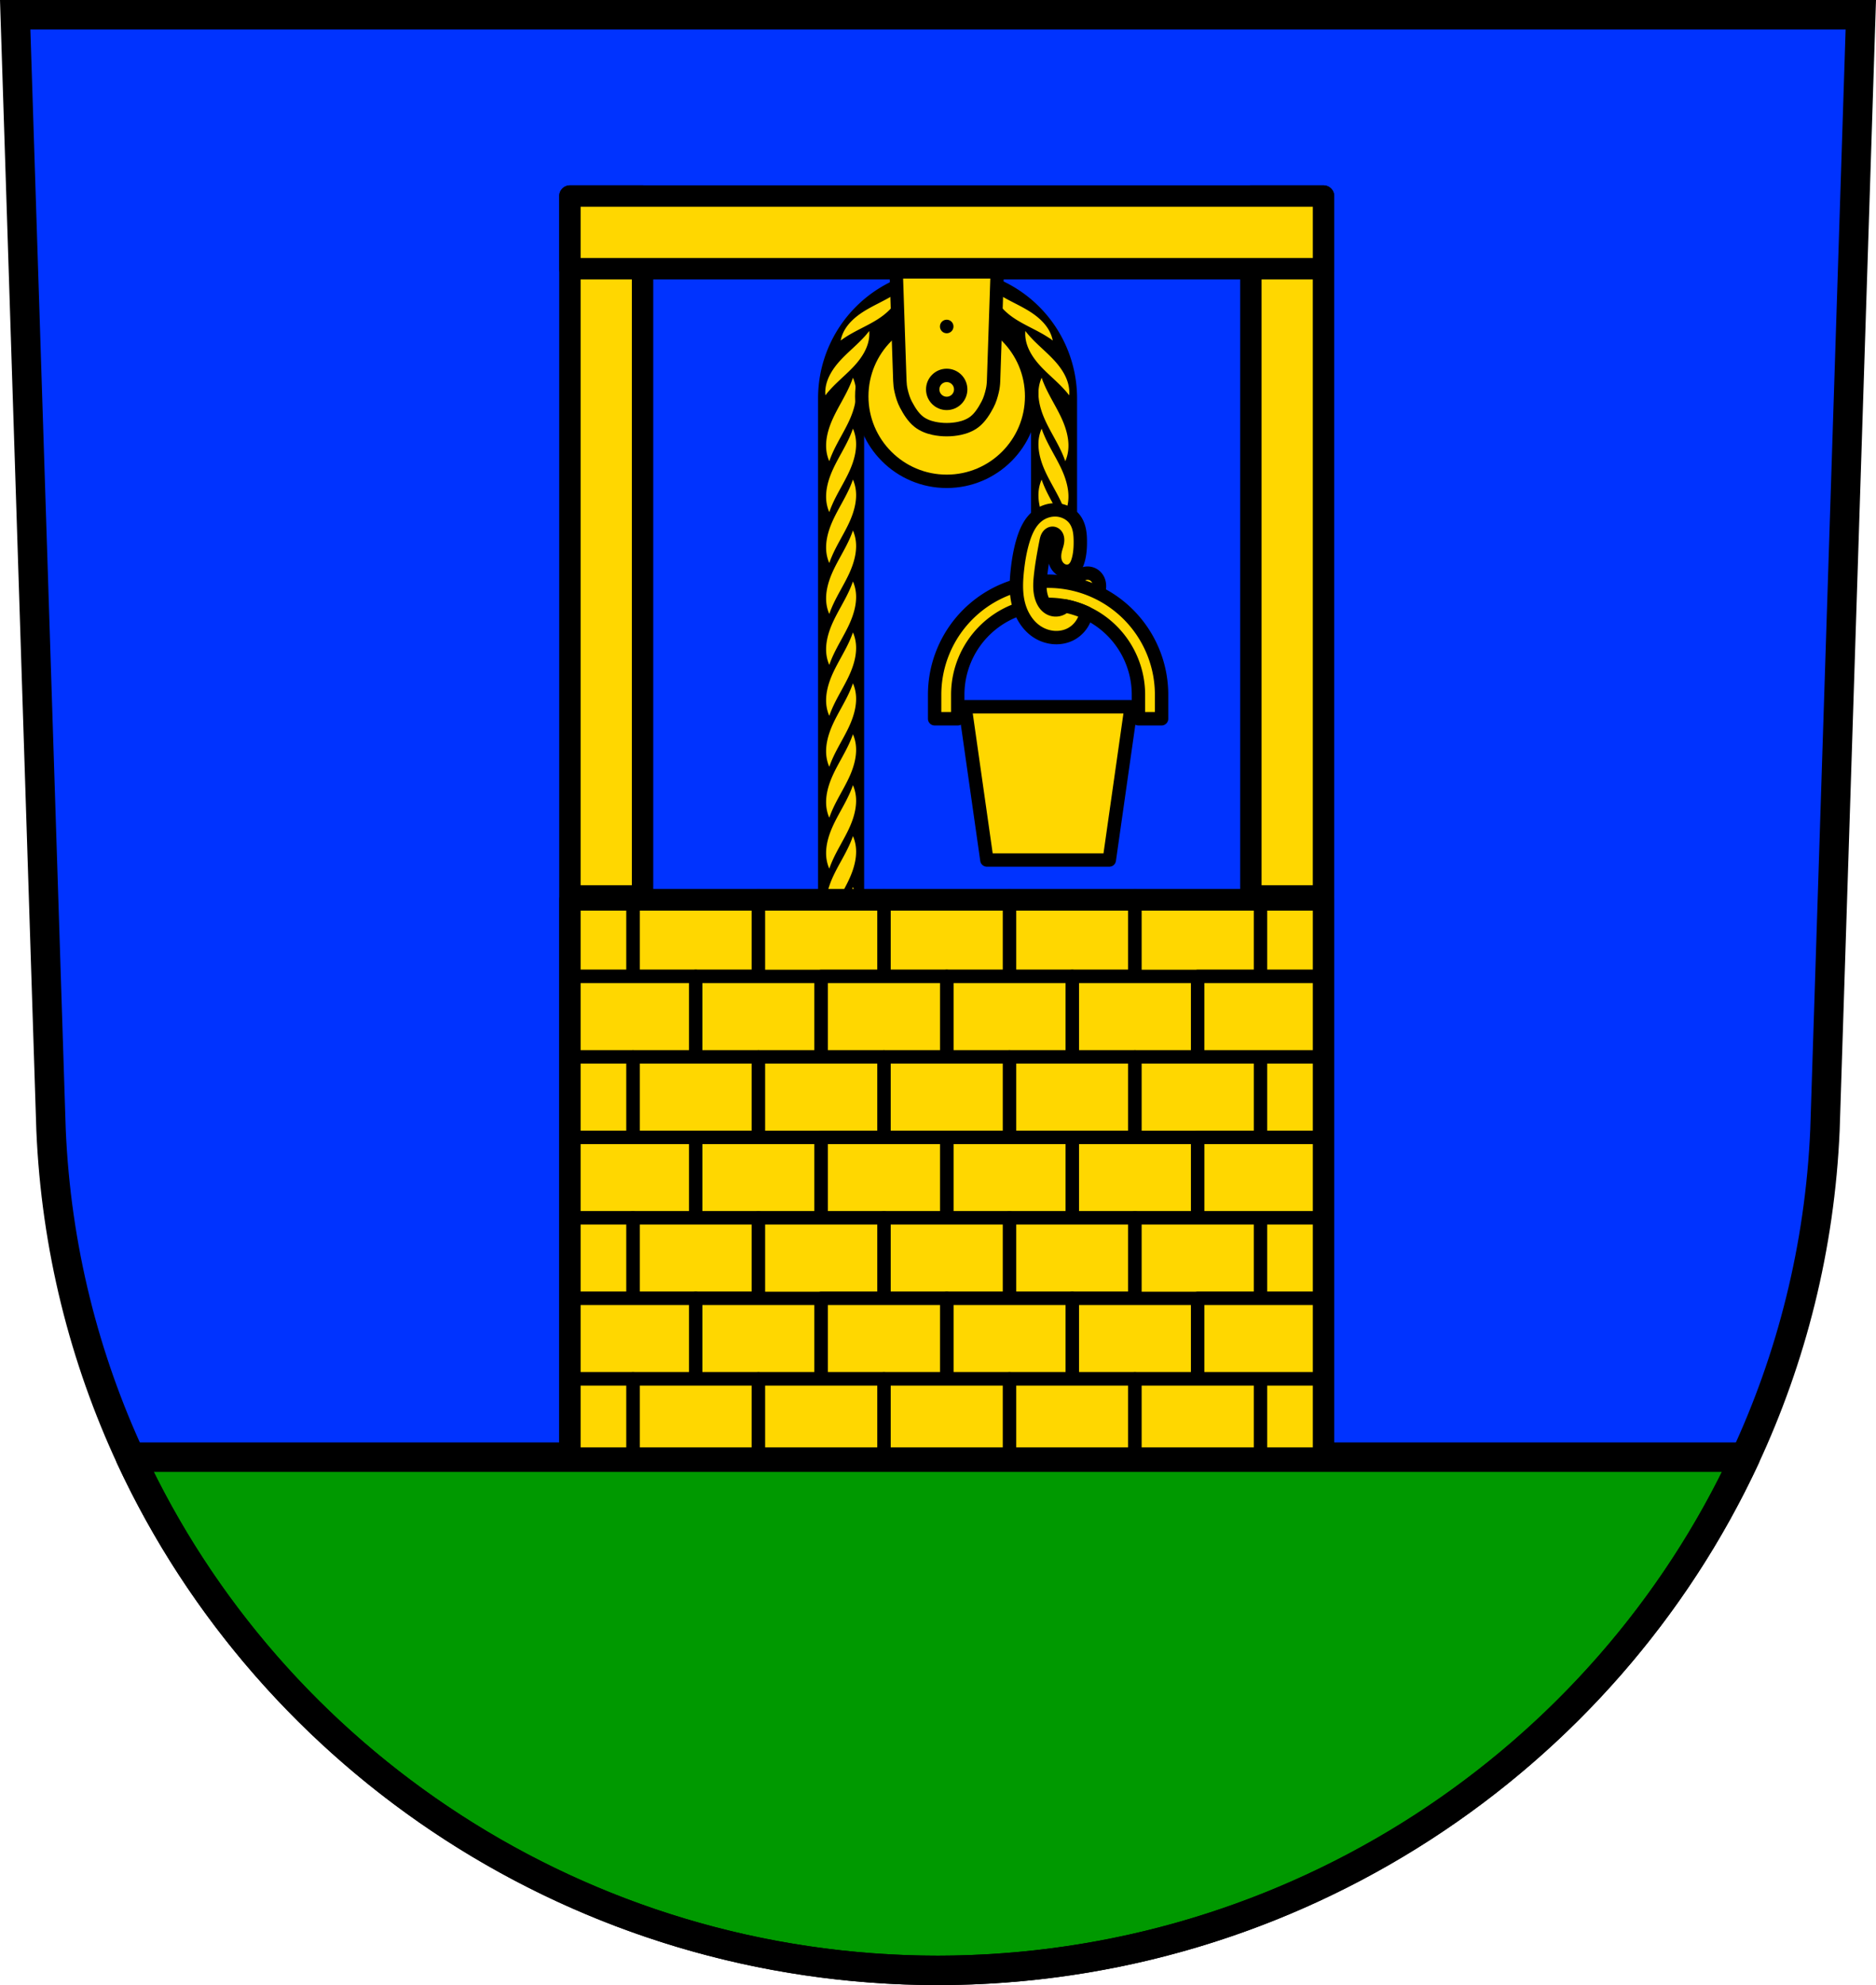 <svg xmlns="http://www.w3.org/2000/svg" width="701.33" height="741.77" viewBox="0 0 701.334 741.769"><g transform="translate(-19.589 -72.906)"><g fill-rule="evenodd"><path d="m25.27 78.41 13.398 416.62c7.415 175.25 153.92 314.05 331.59 314.14 177.51-.215 324.07-139.06 331.59-314.14l13.398-416.62h-344.98z" fill="#03f"/><path d="M418.63 297.57a19.753 19.753 0 0 1 2.275-6.597c.772-1.379 1.767-2.715 3.185-3.412a4.733 4.733 0 0 1 2.049-.49 4.372 4.372 0 0 1 2.046.49c.923.482 1.65 1.313 2.047 2.275.471 1.141.484 2.433.227 3.64-.347 1.635-1.161 3.132-2.047 4.55a42.497 42.497 0 0 1-2.73 3.867l-7.05-4.322z" fill="gold" stroke="#000" stroke-width="5"/></g><g stroke="#000"><path d="M373.834 175.819a45.914 45.914 0 0 0-45.914 45.914v194.32h12.225v-194.32h-.053a33.742 33.742 0 0 1 33.742-33.743 33.742 33.742 0 0 1 33.742 33.743h-.055v43.756h12.227v-43.756a45.914 45.914 0 0 0-45.914-45.914z" stroke-linejoin="round" stroke-linecap="round" stroke-width="5"/><g fill="gold"><g fill-rule="evenodd"><path d="M356.83 180.31a36.41 36.41 0 0 1-2.98 2.123c-3.588 2.293-7.553 3.938-11.186 6.16-3.632 2.222-7.03 5.18-8.604 9.139a13.096 13.096 0 0 0-.861 3.563 36.465 36.465 0 0 1 2.982-2.125c3.588-2.293 7.553-3.938 11.186-6.16 3.632-2.222 7.03-5.179 8.604-9.137.452-1.139.741-2.343.859-3.563zm33.36 0c.118 1.22.41 2.423.861 3.563 1.57 3.958 4.971 6.915 8.604 9.137 3.632 2.222 7.597 3.868 11.186 6.16a36.261 36.261 0 0 1 2.98 2.125 13.139 13.139 0 0 0-.859-3.563c-1.57-3.958-4.973-6.917-8.605-9.139-3.632-2.222-7.597-3.868-11.186-6.16a36.238 36.238 0 0 1-2.98-2.123zM419.78 218.244c-.439-4.235-2.913-8-5.808-11.126-2.895-3.123-6.266-5.782-9.1-8.96a36.366 36.366 0 0 1-2.295-2.852 13.106 13.106 0 0 0-.137 3.662c.439 4.235 2.913 8 5.808 11.126 2.895 3.123 6.266 5.782 9.1 8.96a36.366 36.366 0 0 1 2.295 2.852c.217-1.206.263-2.443.137-3.662zM419.17 280.834c1.016-4.594-.272-9.407-2.227-13.687-1.955-4.28-4.572-8.237-6.442-12.555a40.019 40.019 0 0 1-1.418-3.788 14.456 14.456 0 0 0-1.418 3.788c-1.016 4.594.272 9.407 2.227 13.687 1.955 4.28 4.572 8.237 6.442 12.555a40.019 40.019 0 0 1 1.418 3.788 14.456 14.456 0 0 0 1.418-3.788zM419.17 261.804c1.016-4.594-.272-9.407-2.227-13.687-1.955-4.28-4.572-8.237-6.442-12.555a40.019 40.019 0 0 1-1.418-3.788 14.456 14.456 0 0 0-1.418 3.788c-1.016 4.594.272 9.407 2.227 13.687 1.955 4.28 4.572 8.237 6.442 12.555a40.019 40.019 0 0 1 1.418 3.788 14.456 14.456 0 0 0 1.418-3.788zM419.17 242.764c1.016-4.594-.272-9.407-2.227-13.687-1.955-4.28-4.572-8.237-6.442-12.555a40.019 40.019 0 0 1-1.418-3.788 14.456 14.456 0 0 0-1.418 3.788c-1.016 4.594.272 9.407 2.227 13.687 1.955 4.28 4.572 8.237 6.442 12.555a40.019 40.019 0 0 1 1.418 3.788 14.456 14.456 0 0 0 1.418-3.788zM327.68 218.24c.439-4.235 2.913-8 5.808-11.126 2.895-3.123 6.266-5.782 9.1-8.96a36.366 36.366 0 0 0 2.295-2.852c.217 1.206.263 2.443.137 3.662-.439 4.235-2.913 8-5.808 11.126-2.895 3.123-6.266 5.782-9.1 8.96a36.366 36.366 0 0 0-2.295 2.852 13.106 13.106 0 0 1-.137-3.662zM328.28 337.93c-1.016-4.594.272-9.407 2.227-13.687 1.955-4.28 4.572-8.237 6.442-12.555a40.019 40.019 0 0 0 1.418-3.788 14.456 14.456 0 0 1 1.418 3.788c1.016 4.594-.272 9.407-2.227 13.687-1.955 4.28-4.572 8.237-6.442 12.555a40.019 40.019 0 0 0-1.418 3.788 14.456 14.456 0 0 1-1.418-3.788zM328.28 318.89c-1.016-4.594.272-9.407 2.227-13.687 1.955-4.28 4.572-8.237 6.442-12.555a40.019 40.019 0 0 0 1.418-3.788 14.456 14.456 0 0 1 1.418 3.788c1.016 4.594-.272 9.407-2.227 13.687-1.955 4.28-4.572 8.237-6.442 12.555a40.019 40.019 0 0 0-1.418 3.788 14.456 14.456 0 0 1-1.418-3.788zM328.28 299.86c-1.016-4.594.272-9.407 2.227-13.687 1.955-4.28 4.572-8.237 6.442-12.555a40.019 40.019 0 0 0 1.418-3.788 14.456 14.456 0 0 1 1.418 3.788c1.016 4.594-.272 9.407-2.227 13.687-1.955 4.28-4.572 8.237-6.442 12.555a40.019 40.019 0 0 0-1.418 3.788 14.456 14.456 0 0 1-1.418-3.788zM328.28 375.99c-1.016-4.594.272-9.407 2.227-13.687 1.955-4.28 4.572-8.237 6.442-12.555a40.019 40.019 0 0 0 1.418-3.788 14.456 14.456 0 0 1 1.418 3.788c1.016 4.594-.272 9.407-2.227 13.687-1.955 4.28-4.572 8.237-6.442 12.555a40.019 40.019 0 0 0-1.418 3.788 14.456 14.456 0 0 1-1.418-3.788zM328.28 356.96c-1.016-4.594.272-9.407 2.227-13.687 1.955-4.28 4.572-8.237 6.442-12.555a40.019 40.019 0 0 0 1.418-3.788 14.456 14.456 0 0 1 1.418 3.788c1.016 4.594-.272 9.407-2.227 13.687-1.955 4.28-4.572 8.237-6.442 12.555a40.019 40.019 0 0 0-1.418 3.788 14.456 14.456 0 0 1-1.418-3.788zM338.37 384.02a40.173 40.173 0 0 1-1.418 3.787c-1.87 4.317-4.489 8.275-6.443 12.555-1.955 4.28-3.242 9.09-2.227 13.688.151.681.352 1.352.6 2h1.436c.25-.675.515-1.344.801-2 1.87-4.317 4.489-8.275 6.443-12.555 1.955-4.28 3.242-9.09 2.227-13.688a14.45 14.45 0 0 0-1.418-3.787zM328.28 395.02c-1.016-4.594.272-9.407 2.227-13.687 1.955-4.28 4.572-8.237 6.442-12.555a40.019 40.019 0 0 0 1.418-3.788 14.456 14.456 0 0 1 1.418 3.788c1.016 4.594-.272 9.407-2.227 13.687-1.955 4.28-4.572 8.237-6.442 12.555a40.019 40.019 0 0 0-1.418 3.788 14.456 14.456 0 0 1-1.418-3.788zM338.37 403.05a40.21 40.21 0 0 1-1.418 3.789c-1.375 3.175-3.153 6.156-4.775 9.213h7.05c.877-3.02 1.231-6.164.557-9.213a14.463 14.463 0 0 0-1.418-3.789zM328.28 280.83c-1.016-4.594.272-9.407 2.227-13.687 1.955-4.28 4.572-8.237 6.442-12.555a40.019 40.019 0 0 0 1.418-3.788 14.456 14.456 0 0 1 1.418 3.788c1.016 4.594-.272 9.407-2.227 13.687-1.955 4.28-4.572 8.237-6.442 12.555a40.019 40.019 0 0 0-1.418 3.788 14.456 14.456 0 0 1-1.418-3.788zM328.28 261.8c-1.016-4.594.272-9.407 2.227-13.687 1.955-4.28 4.572-8.237 6.442-12.555a40.019 40.019 0 0 0 1.418-3.788 14.456 14.456 0 0 1 1.418 3.788c1.016 4.594-.272 9.407-2.227 13.687-1.955 4.28-4.572 8.237-6.442 12.555a40.019 40.019 0 0 0-1.418 3.788 14.456 14.456 0 0 1-1.418-3.788zM328.28 242.77c-1.016-4.594.272-9.407 2.227-13.687 1.955-4.28 4.572-8.237 6.442-12.555a40.019 40.019 0 0 0 1.418-3.788 14.456 14.456 0 0 1 1.418 3.788c1.016 4.594-.272 9.407-2.227 13.687-1.955 4.28-4.572 8.237-6.442 12.555a40.019 40.019 0 0 0-1.418 3.788 14.456 14.456 0 0 1-1.418-3.788z"/></g><g stroke-linejoin="round" stroke-linecap="round" stroke-width="5"><path d="M411.416 290.088a42.42 42.42 0 0 0-42.42 42.42v8.979h8.645v-8.979a33.775 33.775 0 0 1 33.776-33.775 33.775 33.775 0 0 1 33.775 33.775v8.979h8.645v-8.979a42.42 42.42 0 0 0-42.42-42.42z"/><path d="m380.37 337 8.161 57.27h45.768L442.46 337h-62.09z"/><path d="M425.68 301.89c-.583 3.505-2.969 6.66-6.184 8.173-1.903.896-4.054 1.232-6.148 1.039a13.382 13.382 0 0 1-5.909-2.036c-3.864-2.453-6.312-6.744-7.28-11.216-.847-3.916-.664-7.982-.228-11.964.418-3.813 1.067-7.612 2.202-11.277 1.044-3.373 2.601-6.755 5.384-8.928 2.026-1.582 4.638-2.413 7.202-2.228 2.675.192 5.294 1.536 6.825 3.739.799 1.15 1.29 2.493 1.567 3.865.276 1.372.345 2.778.353 4.178.013 2.349-.145 4.72-.788 6.979-.215.756-.486 1.502-.9 2.17-.414.668-.978 1.257-1.68 1.611a3.666 3.666 0 0 1-1.789.378 4.158 4.158 0 0 1-1.767-.487c-.994-.527-1.765-1.433-2.208-2.468-.736-1.722-.574-3.706-.067-5.508.173-.615.384-1.219.533-1.84.149-.621.234-1.266.15-1.899-.061-.457-.213-.908-.49-1.276s-.686-.647-1.141-.718a1.767 1.767 0 0 0-1.127.225 2.463 2.463 0 0 0-.832.808c-.426.654-.584 1.441-.733 2.207-.818 4.215-1.595 8.443-2.047 12.712-.292 2.753-.438 5.605.455 8.225.282.827.667 1.624 1.195 2.32.528.696 1.202 1.29 1.99 1.668.9.432 1.938.57 2.92.388a4.782 4.782 0 0 0 2.587-1.408 33.792 33.792 0 0 1 7.956 2.566z" fill-rule="evenodd"/></g></g><g stroke-width="11"><path d="M68.333 617.396c52.52 113.32 168.42 191.7 301.92 191.78 133.35-.161 249.22-78.56 301.82-191.78H68.333z" fill="#090" stroke-linejoin="round" stroke-linecap="round"/><path d="m25.27 78.41 13.398 416.62c7.415 175.25 153.92 314.05 331.59 314.14 177.51-.215 324.07-139.06 331.59-314.14l13.398-416.62h-344.98z" fill="none"/></g><g stroke-linejoin="round"><g stroke-linecap="round"><g fill="gold"><path stroke-width="8" d="M232.65 409.18h281.73v208.56H232.65z"/><g stroke-width="5"><path d="M256.21 407.68h46.921v30.08H256.21zM396.97 407.68h46.921v30.08H396.97z"/><path d="M350.05 407.68h46.921v30.08H350.05z"/><path d="M303.13 407.68h46.921v30.08H303.13zM443.89 407.68h46.921v30.08H443.89zM232.65 407.68v30.08h23.561v-30.08H232.65zm258.17 0v30.08h23.561v-30.08H490.82zM279.67 437.76h46.921v30.08H279.67zM420.43 437.76h46.921v30.08H420.43z"/><path d="M373.51 437.76h46.921v30.08H373.51z"/><path d="M326.59 437.76h46.922v30.08H326.59zM467.35 437.76h46.921v30.08H467.35zM232.75 437.76h46.921v30.08H232.75z"/><path d="M256.21 467.833h46.921v30.08H256.21zM396.97 467.833h46.921v30.08H396.97z"/><path d="M350.05 467.833h46.921v30.08H350.05z"/><path d="M303.13 467.833h46.921v30.08H303.13zM443.89 467.833h46.922v30.08H443.89zM232.65 467.833v30.08h23.561v-30.08H232.65zm258.17 0v30.08h23.561v-30.08H490.82zM279.67 497.913h46.921v30.08H279.67zM420.43 497.913h46.921v30.08H420.43z"/><path d="M373.51 497.913h46.921v30.08H373.51z"/><path d="M326.59 497.913h46.921v30.08H326.59zM467.36 497.913h46.921v30.08H467.36zM232.75 497.913h46.922v30.08H232.75z"/><path d="M256.21 527.99h46.921v30.08H256.21zM396.97 527.99h46.921v30.08H396.97z"/><path d="M350.05 527.99h46.921v30.08H350.05z"/><path d="M303.13 527.99h46.922v30.08H303.13zM443.89 527.99h46.921v30.08H443.89zM232.65 527.99v30.08h23.561v-30.08H232.65zm258.17 0v30.08h23.561v-30.08H490.82zM279.67 558.07h46.921v30.08H279.67zM420.43 558.07h46.921v30.08H420.43z"/><path d="M373.51 558.07h46.921v30.08H373.51z"/><path d="M326.59 558.07h46.921v30.08H326.59zM467.35 558.07h46.922v30.08H467.35zM232.75 558.07h46.921v30.08H232.75z"/><path d="M256.21 588.15h46.921v30.08H256.21zM396.97 588.15h46.921v30.08H396.97z"/><path d="M350.05 588.15h46.921v30.08H350.05z"/><path d="M303.13 588.15h46.922v30.08H303.13zM443.89 588.15h46.921v30.08H443.89zM232.65 588.15v30.08h23.561v-30.08H232.65zm258.17 0v30.08h23.561v-30.08H490.82z"/></g><g stroke-width="8"><path d="M232.65 146.161h27.15v261.52h-27.15zM487.22 146.161h27.15v261.52h-27.15z"/><path d="M514.38 146.161v27.15H232.65v-27.15z"/></g></g><path stroke-width="8" d="M232.65 409.18h281.73v208.56H232.65z" fill="none"/><circle cx="373.51" cy="221.01" r="31.751" fill="gold" stroke-width="5"/></g><g fill="gold" stroke-width="5"><path d="m354.63 174.5 1.365 40.723c.041 1.225.177 2.448.455 3.639.42 1.798.953 3.602 1.82 5.232 1.247 2.343 2.698 4.721 4.777 6.371 1.622 1.288 3.661 2.076 5.688 2.502 3.117.655 6.438.655 9.555 0 2.027-.426 4.065-1.214 5.688-2.502 2.079-1.65 3.53-4.03 4.777-6.371.868-1.63 1.4-3.434 1.82-5.232.278-1.19.414-2.414.455-3.639l1.365-40.723h-18.883z" fill-rule="evenodd"/><circle cx="373.51" cy="218.41" r="5.232" stroke-linecap="round"/></g></g></g><circle cx="373.51" cy="194.9" r="2.534"/></g></svg>